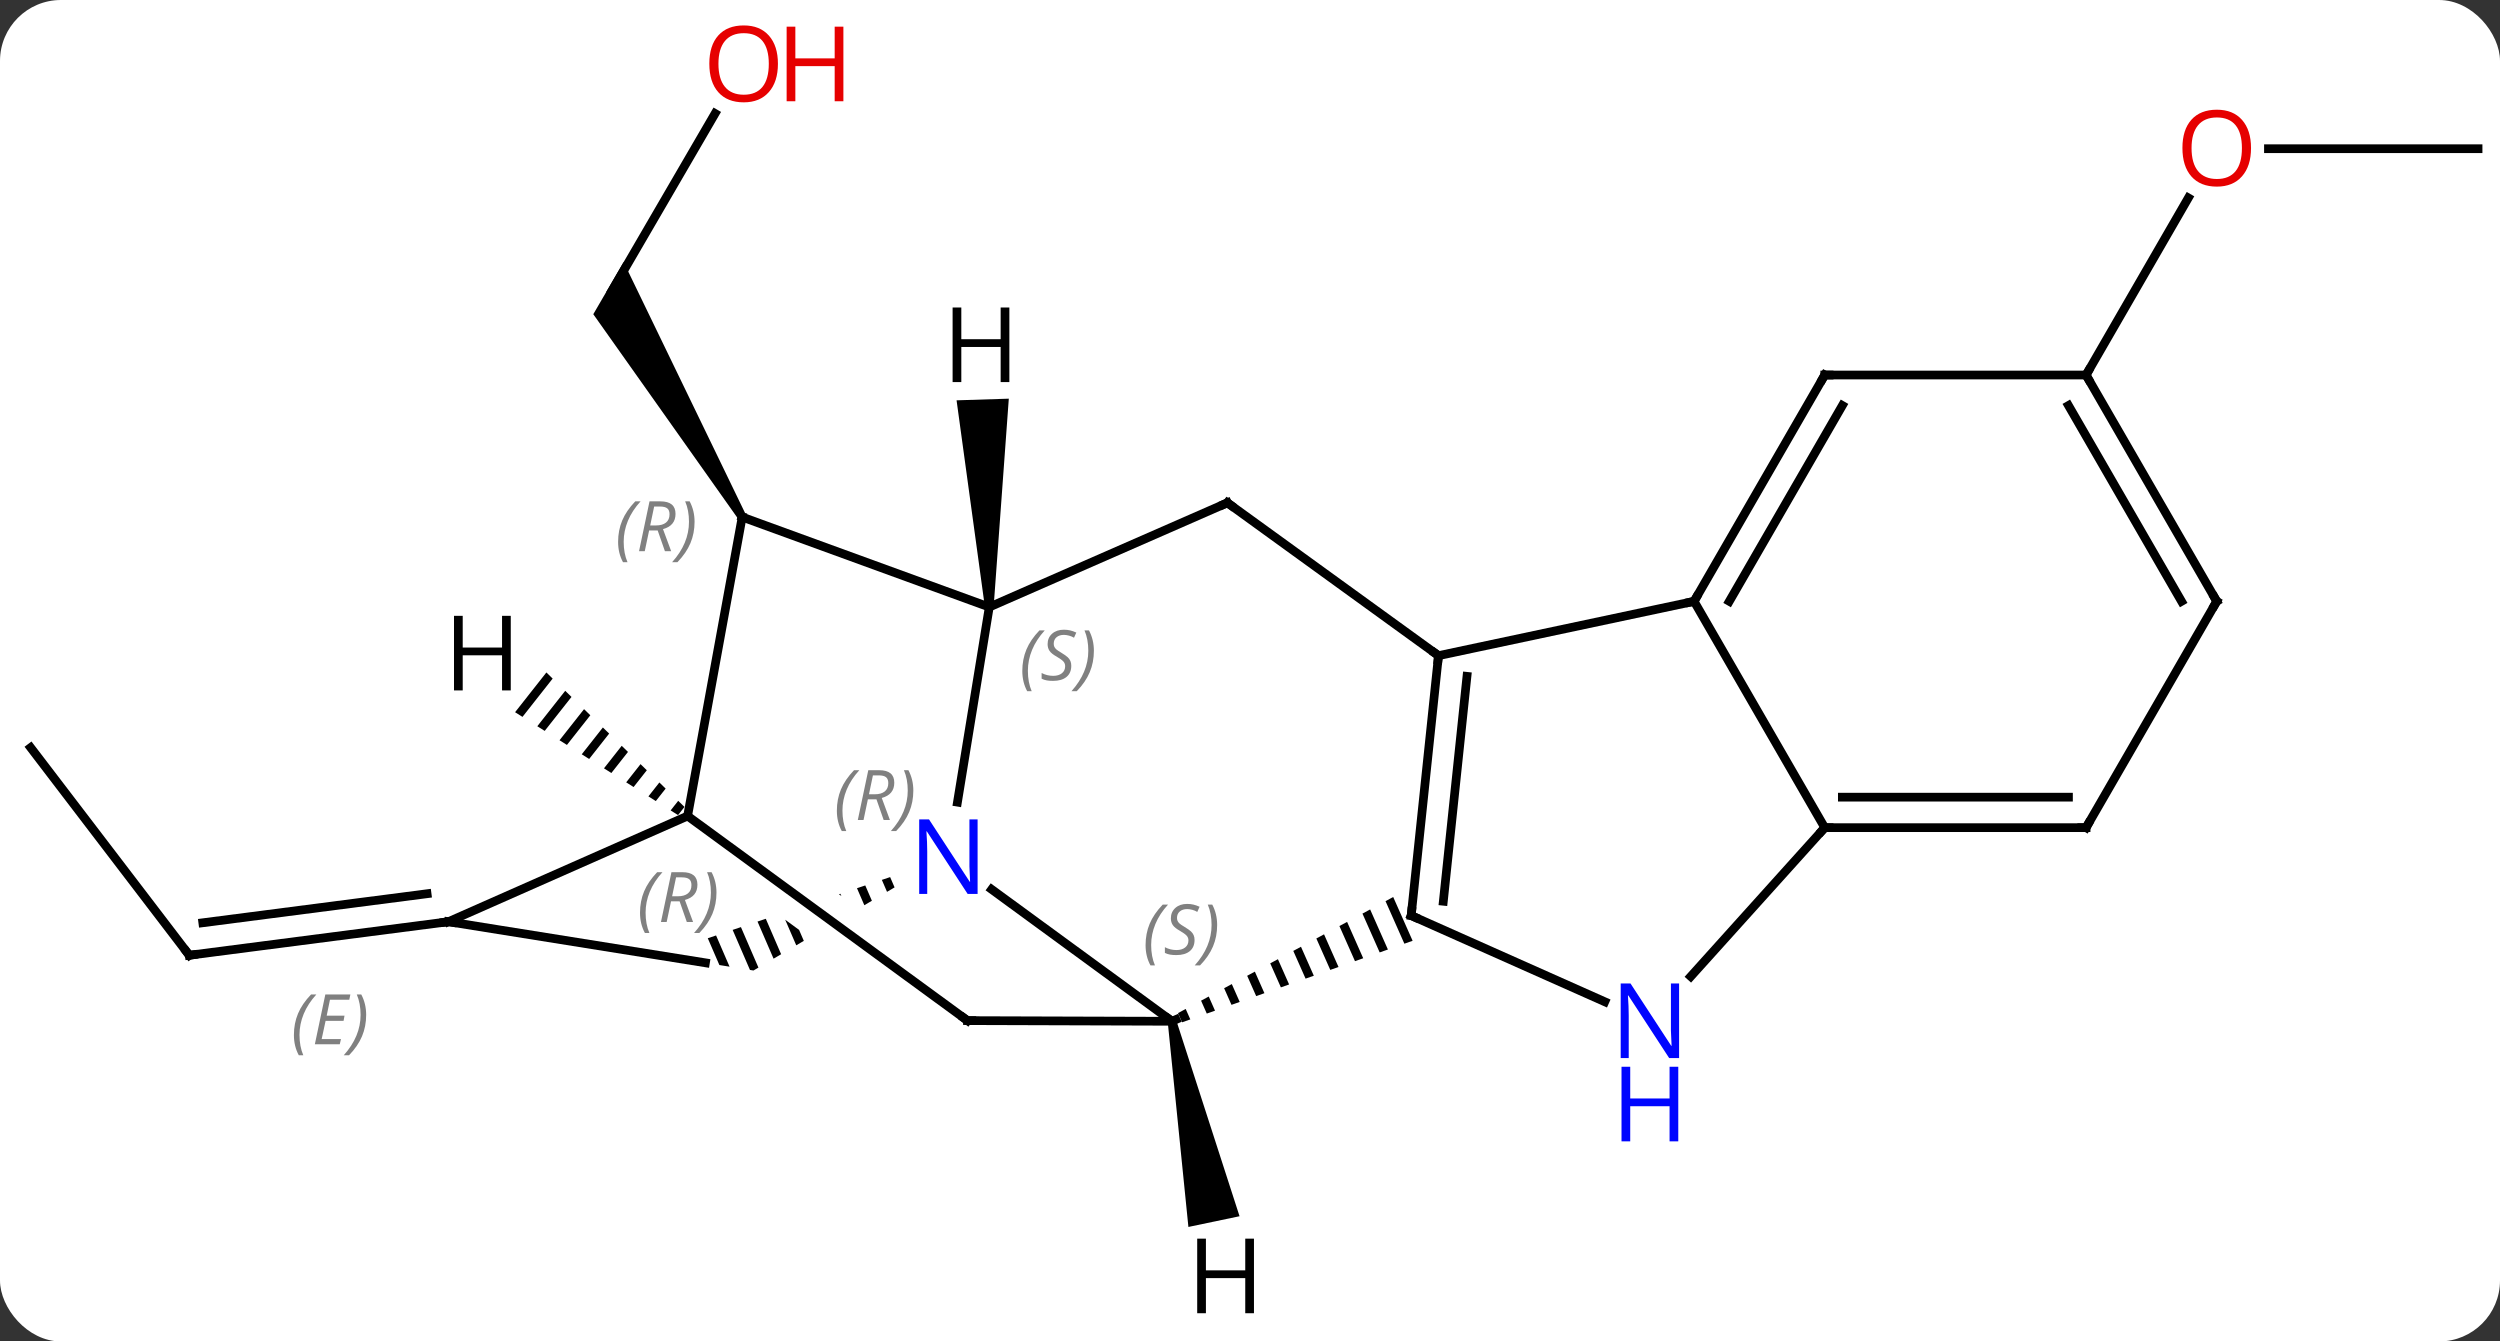 <svg width="287" viewBox="0 0 287 154" style="fill-opacity:1; color-rendering:auto; color-interpolation:auto; text-rendering:auto; stroke:black; stroke-linecap:square; stroke-miterlimit:10; shape-rendering:auto; stroke-opacity:1; fill:black; stroke-dasharray:none; font-weight:normal; stroke-width:1; font-family:'Open Sans'; font-style:normal; stroke-linejoin:miter; font-size:12; stroke-dashoffset:0; image-rendering:auto;" height="154" class="cas-substance-image" xmlns:xlink="http://www.w3.org/1999/xlink" xmlns="http://www.w3.org/2000/svg"><rect x="0" y="0" width="287" height="154" fill="#333333" stroke="none"/><svg class="cas-substance-single-component"><rect y="0" x="0" width="287" stroke="none" ry="7" rx="7" height="154" fill="white" class="cas-substance-group"/><svg y="0" x="0" width="287" viewBox="0 0 287 154" style="fill:black;" height="154" class="cas-substance-single-component-image"><svg><g><clipPath id="clipPath_3d508419c94b43ee8c475572296a7feb1" clipPathUnits="userSpaceOnUse"><path d="M-39.619 1.625 L-65.351 12.751 L-28.136 39.958 L-28.436 40.369 L-28.436 40.369 L-23.745 38.34 L-39.619 1.625 ZM-67.526 13.691 L-74.397 16.662 L-58.523 53.377 L-34.283 42.897 L-34.283 42.897 L-69.862 16.886 L-67.526 13.691 Z"/></clipPath><g transform="translate(144,77)" style="text-rendering:geometricPrecision; color-rendering:optimizeQuality; color-interpolation:linearRGB; stroke-linecap:butt; image-rendering:optimizeQuality;"><line y2="-63.97" y1="-43.671" x2="-61.909" x1="-73.716" style="fill:none;"/><path style="stroke:none;" d="M-58.363 -17.892 L-59.231 -17.394 L-75.89 -40.928 L-72.407 -46.917 Z"/><line y2="8.823" y1="32.664" x2="-140.481" x1="-122.271" style="fill:none;"/><line y2="28.812" y1="32.664" x2="-92.52" x1="-122.271" style="fill:none;"/><line y2="25.6" y1="28.933" x2="-94.973" x1="-120.716" style="fill:none;"/></g><g transform="translate(144,77)" style="stroke-linecap:butt; font-size:8.4px; fill:gray; text-rendering:geometricPrecision; image-rendering:optimizeQuality; color-rendering:optimizeQuality; font-family:'Open Sans'; font-style:italic; stroke:gray; color-interpolation:linearRGB;"><path style="stroke:none;" d="M-110.259 41.819 Q-110.259 40.491 -109.79 39.366 Q-109.321 38.241 -108.29 37.163 L-107.681 37.163 Q-108.65 38.225 -109.134 39.397 Q-109.618 40.569 -109.618 41.804 Q-109.618 43.132 -109.181 44.147 L-109.696 44.147 Q-110.259 43.116 -110.259 41.819 ZM-104.996 42.882 L-107.855 42.882 L-106.652 37.163 L-103.777 37.163 L-103.902 37.772 L-106.121 37.772 L-106.496 39.6 L-104.449 39.6 L-104.558 40.194 L-106.621 40.194 L-107.074 42.288 L-104.855 42.288 L-104.996 42.882 ZM-101.964 39.507 Q-101.964 40.835 -102.441 41.968 Q-102.917 43.1 -103.933 44.147 L-104.542 44.147 Q-102.605 41.991 -102.605 39.507 Q-102.605 38.179 -103.042 37.163 L-102.527 37.163 Q-101.964 38.225 -101.964 39.507 Z"/><line y2="-59.928" y1="-59.928" x2="140.481" x1="116.418" style="fill:none; stroke:black;"/><line y2="-33.948" y1="-54.28" x2="95.481" x1="107.22" style="fill:none; stroke:black;"/><path style="fill:black; stroke:none;" d="M15.939 25.976 L15.057 26.452 L15.057 26.452 L17.222 31.337 L17.222 31.337 L18.168 31.002 L18.168 31.002 L15.939 25.976 ZM13.292 27.404 L12.41 27.88 L12.41 27.88 L14.387 32.339 L14.387 32.339 L15.332 32.005 L13.292 27.404 ZM10.646 28.832 L9.763 29.308 L9.763 29.308 L11.552 33.342 L11.552 33.342 L12.497 33.008 L12.497 33.008 L10.646 28.832 ZM7.999 30.26 L7.116 30.736 L7.116 30.736 L8.716 34.345 L8.716 34.345 L9.661 34.011 L9.661 34.011 L7.999 30.26 ZM5.352 31.688 L4.469 32.164 L4.469 32.164 L5.881 35.348 L5.881 35.348 L6.826 35.014 L6.826 35.014 L5.352 31.688 ZM2.705 33.116 L1.822 33.592 L1.822 33.592 L3.045 36.351 L3.045 36.351 L3.99 36.016 L3.99 36.016 L2.705 33.116 ZM0.058 34.544 L-0.825 35.02 L-0.825 35.02 L0.21 37.353 L0.21 37.353 L1.155 37.019 L1.155 37.019 L0.058 34.544 ZM-2.589 35.972 L-3.471 36.448 L-3.471 36.448 L-2.626 38.356 L-2.626 38.356 L-1.681 38.022 L-1.681 38.022 L-2.589 35.972 ZM-5.236 37.401 L-6.118 37.877 L-6.118 37.877 L-5.461 39.359 L-5.461 39.359 L-4.516 39.025 L-4.516 39.025 L-5.236 37.401 ZM-7.883 38.828 L-8.765 39.305 L-8.765 39.305 L-8.297 40.362 L-8.297 40.362 L-7.351 40.028 L-7.351 40.028 L-7.883 38.828 Z"/><line y2="25.102" y1="40.242" x2="-30.158" x1="-9.453" style="fill:none; stroke:black;"/><line y2="40.167" y1="40.242" x2="-32.934" x1="-9.453" style="fill:none; stroke:black;"/><line y2="-1.731" y1="28.107" x2="21.138" x1="18.003" style="fill:none; stroke:black;"/><line y2="0.644" y1="26.463" x2="24.408" x1="21.695" style="fill:none; stroke:black;"/><line y2="38.002" y1="28.107" x2="40.229" x1="18.003" style="fill:none; stroke:black;"/><line y2="-7.308" y1="15.091" x2="-30.432" x1="-34.084" style="fill:none; stroke:black;"/><path style="fill:black; clip-path:url(#clipPath_3d508419c94b43ee8c475572296a7feb1); stroke:none;" d="M-41.812 23.691 L-42.764 24.01 L-42.764 24.01 L-42.17 25.384 L-41.302 24.873 L-41.302 24.873 L-41.812 23.691 ZM-44.667 24.648 L-45.619 24.967 L-44.775 26.919 L-43.907 26.407 L-44.667 24.648 ZM-47.522 25.605 L-48.474 25.924 L-47.38 28.453 L-47.38 28.453 L-46.512 27.942 L-46.512 27.942 L-47.522 25.605 ZM-50.377 26.562 L-51.328 26.881 L-51.328 26.881 L-49.985 29.988 L-49.985 29.988 L-49.117 29.476 L-50.377 26.562 ZM-53.231 27.519 L-54.183 27.838 L-54.183 27.838 L-52.59 31.522 L-51.722 31.01 L-53.231 27.519 ZM-56.086 28.476 L-57.038 28.794 L-55.195 33.056 L-55.195 33.056 L-54.327 32.545 L-54.327 32.545 L-56.086 28.476 ZM-61.796 30.389 L-62.747 30.708 L-62.747 30.708 L-61.416 33.787 L-61.416 33.787 L-60.246 33.974 L-61.796 30.389 ZM-58.941 29.432 L-59.893 29.751 L-59.893 29.751 L-57.905 34.349 L-57.905 34.349 L-57.5 34.414 L-56.932 34.079 L-58.941 29.432 Z"/><line y2="16.677" y1="40.167" x2="-65.064" x1="-32.934" style="fill:none; stroke:black;"/><line y2="-7.968" y1="-1.731" x2="50.481" x1="21.138" style="fill:none; stroke:black;"/><line y2="-19.281" y1="-1.731" x2="-3.096" x1="21.138" style="fill:none; stroke:black;"/><line y2="18.015" y1="35.099" x2="65.481" x1="50.098" style="fill:none; stroke:black;"/><line y2="-19.281" y1="-7.308" x2="-3.096" x1="-30.432" style="fill:none; stroke:black;"/><line y2="-17.643" y1="-7.308" x2="-58.797" x1="-30.432" style="fill:none; stroke:black;"/><line y2="28.812" y1="33.531" x2="-92.52" x1="-63.018" style="fill:none; stroke:black;"/><line y2="-17.643" y1="16.677" x2="-58.797" x1="-65.064" style="fill:none; stroke:black;"/><line y2="28.812" y1="16.677" x2="-92.52" x1="-65.064" style="fill:none; stroke:black;"/><line y2="18.015" y1="-7.968" x2="65.481" x1="50.481" style="fill:none; stroke:black;"/><line y2="-33.948" y1="-7.968" x2="65.481" x1="50.481" style="fill:none; stroke:black;"/><line y2="-30.448" y1="-7.968" x2="67.502" x1="54.523" style="fill:none; stroke:black;"/><line y2="18.015" y1="18.015" x2="95.481" x1="65.481" style="fill:none; stroke:black;"/><line y2="14.515" y1="14.515" x2="93.46" x1="67.502" style="fill:none; stroke:black;"/><line y2="-33.948" y1="-33.948" x2="95.481" x1="65.481" style="fill:none; stroke:black;"/><line y2="-7.968" y1="18.015" x2="110.481" x1="95.481" style="fill:none; stroke:black;"/><line y2="-7.968" y1="-33.948" x2="110.481" x1="95.481" style="fill:none; stroke:black;"/><line y2="-7.968" y1="-30.448" x2="106.439" x1="93.46" style="fill:none; stroke:black;"/><path style="fill:black; stroke:none;" d="M-9.942 40.344 L-8.964 40.139 L-1.7 62.624 L-7.572 63.854 Z"/><path style="fill:black; stroke:none;" d="M-29.932 -7.324 L-30.932 -7.292 L-34.186 -31.043 L-28.189 -31.233 Z"/><path style="fill:black; stroke:none;" d="M-81.275 0.199 L-84.869 4.761 L-84.019 5.298 L-80.555 0.901 L-81.275 0.199 ZM-79.113 2.304 L-82.318 6.371 L-81.468 6.908 L-78.393 3.006 L-79.113 2.304 ZM-76.951 4.409 L-79.767 7.982 L-79.767 7.982 L-78.916 8.519 L-76.231 5.111 L-76.951 4.409 ZM-74.79 6.514 L-77.216 9.593 L-76.365 10.13 L-74.069 7.215 L-74.79 6.514 ZM-72.628 8.619 L-74.664 11.204 L-73.814 11.741 L-71.907 9.32 L-72.628 8.619 ZM-70.466 10.723 L-72.113 12.814 L-72.113 12.814 L-71.263 13.351 L-69.745 11.425 L-70.466 10.723 ZM-68.304 12.828 L-69.562 14.425 L-68.712 14.962 L-67.584 13.53 L-67.584 13.53 L-68.304 12.828 ZM-66.142 14.933 L-67.011 16.036 L-66.161 16.573 L-65.422 15.635 L-66.142 14.933 Z"/></g><g transform="translate(144,77)" style="fill:rgb(230,0,0); text-rendering:geometricPrecision; color-rendering:optimizeQuality; image-rendering:optimizeQuality; font-family:'Open Sans'; stroke:rgb(230,0,0); color-interpolation:linearRGB;"><path style="stroke:none;" d="M-54.694 -69.673 Q-54.694 -67.611 -55.734 -66.431 Q-56.773 -65.251 -58.616 -65.251 Q-60.507 -65.251 -61.538 -66.415 Q-62.569 -67.58 -62.569 -69.689 Q-62.569 -71.783 -61.538 -72.931 Q-60.507 -74.08 -58.616 -74.08 Q-56.757 -74.08 -55.726 -72.908 Q-54.694 -71.736 -54.694 -69.673 ZM-61.523 -69.673 Q-61.523 -67.939 -60.78 -67.033 Q-60.038 -66.126 -58.616 -66.126 Q-57.194 -66.126 -56.468 -67.025 Q-55.741 -67.923 -55.741 -69.673 Q-55.741 -71.408 -56.468 -72.298 Q-57.194 -73.189 -58.616 -73.189 Q-60.038 -73.189 -60.78 -72.29 Q-61.523 -71.392 -61.523 -69.673 Z"/><path style="stroke:none;" d="M-47.179 -65.376 L-48.179 -65.376 L-48.179 -69.408 L-52.694 -69.408 L-52.694 -65.376 L-53.694 -65.376 L-53.694 -73.939 L-52.694 -73.939 L-52.694 -70.298 L-48.179 -70.298 L-48.179 -73.939 L-47.179 -73.939 L-47.179 -65.376 Z"/></g><g transform="translate(144,77)" style="stroke-linecap:butt; text-rendering:geometricPrecision; color-rendering:optimizeQuality; image-rendering:optimizeQuality; font-family:'Open Sans'; color-interpolation:linearRGB; stroke-miterlimit:5;"><path style="fill:none;" d="M-122.575 32.267 L-122.271 32.664 L-121.775 32.6"/><path style="fill:rgb(230,0,0); stroke:none;" d="M114.418 -59.998 Q114.418 -57.936 113.379 -56.756 Q112.34 -55.576 110.497 -55.576 Q108.606 -55.576 107.575 -56.74 Q106.543 -57.905 106.543 -60.014 Q106.543 -62.108 107.575 -63.256 Q108.606 -64.405 110.497 -64.405 Q112.356 -64.405 113.387 -63.233 Q114.418 -62.061 114.418 -59.998 ZM107.59 -59.998 Q107.59 -58.264 108.333 -57.358 Q109.075 -56.451 110.497 -56.451 Q111.918 -56.451 112.645 -57.35 Q113.372 -58.248 113.372 -59.998 Q113.372 -61.733 112.645 -62.623 Q111.918 -63.514 110.497 -63.514 Q109.075 -63.514 108.333 -62.615 Q107.59 -61.717 107.59 -59.998 Z"/><path style="fill:none;" d="M-8.996 40.04 L-9.453 40.242 L-9.857 39.947"/></g><g transform="translate(144,77)" style="stroke-linecap:butt; font-size:8.4px; fill:gray; text-rendering:geometricPrecision; image-rendering:optimizeQuality; color-rendering:optimizeQuality; font-family:'Open Sans'; font-style:italic; stroke:gray; color-interpolation:linearRGB; stroke-miterlimit:5;"><path style="stroke:none;" d="M-12.488 31.503 Q-12.488 30.175 -12.019 29.05 Q-11.55 27.925 -10.519 26.847 L-9.909 26.847 Q-10.878 27.909 -11.363 29.081 Q-11.847 30.253 -11.847 31.487 Q-11.847 32.816 -11.409 33.831 L-11.925 33.831 Q-12.488 32.8 -12.488 31.503 ZM-6.865 30.909 Q-6.865 31.737 -7.412 32.191 Q-7.959 32.644 -8.959 32.644 Q-9.365 32.644 -9.678 32.589 Q-9.99 32.534 -10.271 32.394 L-10.271 31.737 Q-9.646 32.066 -8.943 32.066 Q-8.318 32.066 -7.943 31.769 Q-7.568 31.472 -7.568 30.956 Q-7.568 30.644 -7.771 30.417 Q-7.974 30.191 -8.537 29.862 Q-9.131 29.534 -9.357 29.206 Q-9.584 28.878 -9.584 28.425 Q-9.584 27.691 -9.068 27.23 Q-8.553 26.769 -7.709 26.769 Q-7.334 26.769 -6.998 26.847 Q-6.662 26.925 -6.287 27.097 L-6.553 27.691 Q-6.803 27.534 -7.123 27.448 Q-7.443 27.362 -7.709 27.362 Q-8.24 27.362 -8.56 27.636 Q-8.881 27.909 -8.881 28.378 Q-8.881 28.581 -8.81 28.73 Q-8.74 28.878 -8.599 29.011 Q-8.459 29.144 -8.037 29.394 Q-7.474 29.737 -7.271 29.933 Q-7.068 30.128 -6.967 30.362 Q-6.865 30.597 -6.865 30.909 ZM-4.271 29.191 Q-4.271 30.519 -4.747 31.651 Q-5.224 32.784 -6.239 33.831 L-6.849 33.831 Q-4.911 31.675 -4.911 29.191 Q-4.911 27.862 -5.349 26.847 L-4.833 26.847 Q-4.271 27.909 -4.271 29.191 Z"/><path style="fill:none; stroke:black;" d="M18.055 27.61 L18.003 28.107 L18.46 28.31"/></g><g transform="translate(144,77)" style="stroke-linecap:butt; fill:rgb(0,5,255); text-rendering:geometricPrecision; color-rendering:optimizeQuality; image-rendering:optimizeQuality; font-family:'Open Sans'; stroke:rgb(0,5,255); color-interpolation:linearRGB; stroke-miterlimit:5;"><path style="stroke:none;" d="M-31.772 25.627 L-32.913 25.627 L-37.601 18.44 L-37.647 18.44 Q-37.554 19.705 -37.554 20.752 L-37.554 25.627 L-38.476 25.627 L-38.476 17.065 L-37.351 17.065 L-32.679 24.221 L-32.632 24.221 Q-32.632 24.065 -32.679 23.205 Q-32.726 22.346 -32.71 21.971 L-32.71 17.065 L-31.772 17.065 L-31.772 25.627 Z"/></g><g transform="translate(144,77)" style="stroke-linecap:butt; font-size:8.4px; fill:gray; text-rendering:geometricPrecision; image-rendering:optimizeQuality; color-rendering:optimizeQuality; font-family:'Open Sans'; font-style:italic; stroke:gray; color-interpolation:linearRGB; stroke-miterlimit:5;"><path style="stroke:none;" d="M-47.928 16.075 Q-47.928 14.747 -47.459 13.622 Q-46.99 12.497 -45.959 11.419 L-45.349 11.419 Q-46.318 12.481 -46.803 13.653 Q-47.287 14.825 -47.287 16.059 Q-47.287 17.387 -46.849 18.403 L-47.365 18.403 Q-47.928 17.372 -47.928 16.075 ZM-44.367 14.762 L-44.867 17.137 L-45.524 17.137 L-44.321 11.419 L-43.071 11.419 Q-41.336 11.419 -41.336 12.856 Q-41.336 14.216 -42.774 14.606 L-41.836 17.137 L-42.555 17.137 L-43.383 14.762 L-44.367 14.762 ZM-43.789 12.012 Q-44.18 13.934 -44.242 14.184 L-43.586 14.184 Q-42.836 14.184 -42.43 13.856 Q-42.024 13.528 -42.024 12.903 Q-42.024 12.434 -42.282 12.223 Q-42.539 12.012 -43.133 12.012 L-43.789 12.012 ZM-39.15 13.762 Q-39.15 15.091 -39.627 16.223 Q-40.103 17.356 -41.119 18.403 L-41.728 18.403 Q-39.791 16.247 -39.791 13.762 Q-39.791 12.434 -40.228 11.419 L-39.713 11.419 Q-39.15 12.481 -39.15 13.762 Z"/><path style="fill:none; stroke:black;" d="M-32.434 40.169 L-32.934 40.167 L-33.338 39.872"/><path style="fill:none; stroke:black;" d="M21.086 -1.234 L21.138 -1.731 L20.733 -2.024"/></g><g transform="translate(144,77)" style="stroke-linecap:butt; fill:rgb(0,5,255); text-rendering:geometricPrecision; color-rendering:optimizeQuality; image-rendering:optimizeQuality; font-family:'Open Sans'; stroke:rgb(0,5,255); color-interpolation:linearRGB; stroke-miterlimit:5;"><path style="stroke:none;" d="M48.76 44.464 L47.619 44.464 L42.931 37.277 L42.885 37.277 Q42.978 38.542 42.978 39.589 L42.978 44.464 L42.056 44.464 L42.056 35.902 L43.181 35.902 L47.853 43.058 L47.9 43.058 Q47.9 42.902 47.853 42.042 Q47.806 41.183 47.822 40.808 L47.822 35.902 L48.76 35.902 L48.76 44.464 Z"/><path style="stroke:none;" d="M48.666 54.027 L47.666 54.027 L47.666 49.995 L43.15 49.995 L43.15 54.027 L42.15 54.027 L42.15 45.464 L43.15 45.464 L43.15 49.105 L47.666 49.105 L47.666 45.464 L48.666 45.464 L48.666 54.027 Z"/></g><g transform="translate(144,77)" style="stroke-linecap:butt; font-size:8.4px; fill:gray; text-rendering:geometricPrecision; image-rendering:optimizeQuality; color-rendering:optimizeQuality; font-family:'Open Sans'; font-style:italic; stroke:gray; color-interpolation:linearRGB; stroke-miterlimit:5;"><path style="stroke:none;" d="M-26.639 0.025 Q-26.639 -1.304 -26.171 -2.429 Q-25.702 -3.554 -24.671 -4.632 L-24.061 -4.632 Q-25.03 -3.569 -25.514 -2.397 Q-25.999 -1.225 -25.999 0.009 Q-25.999 1.337 -25.561 2.353 L-26.077 2.353 Q-26.639 1.321 -26.639 0.025 ZM-21.017 -0.569 Q-21.017 0.259 -21.564 0.712 Q-22.11 1.165 -23.11 1.165 Q-23.517 1.165 -23.829 1.111 Q-24.142 1.056 -24.423 0.915 L-24.423 0.259 Q-23.798 0.587 -23.095 0.587 Q-22.47 0.587 -22.095 0.29 Q-21.72 -0.007 -21.72 -0.522 Q-21.72 -0.835 -21.923 -1.061 Q-22.126 -1.288 -22.689 -1.616 Q-23.282 -1.944 -23.509 -2.272 Q-23.735 -2.6 -23.735 -3.054 Q-23.735 -3.788 -23.22 -4.249 Q-22.704 -4.71 -21.86 -4.71 Q-21.485 -4.71 -21.15 -4.632 Q-20.814 -4.553 -20.439 -4.382 L-20.704 -3.788 Q-20.954 -3.944 -21.275 -4.03 Q-21.595 -4.116 -21.86 -4.116 Q-22.392 -4.116 -22.712 -3.842 Q-23.032 -3.569 -23.032 -3.1 Q-23.032 -2.897 -22.962 -2.749 Q-22.892 -2.6 -22.751 -2.467 Q-22.61 -2.335 -22.189 -2.085 Q-21.626 -1.741 -21.423 -1.546 Q-21.22 -1.35 -21.118 -1.116 Q-21.017 -0.882 -21.017 -0.569 ZM-18.422 -2.288 Q-18.422 -0.96 -18.899 0.173 Q-19.375 1.306 -20.391 2.353 L-21 2.353 Q-19.063 0.197 -19.063 -2.288 Q-19.063 -3.616 -19.5 -4.632 L-18.985 -4.632 Q-18.422 -3.569 -18.422 -2.288 Z"/><path style="stroke:none;" d="M-70.526 27.783 Q-70.526 26.455 -70.057 25.33 Q-69.589 24.205 -68.557 23.127 L-67.948 23.127 Q-68.917 24.189 -69.401 25.361 Q-69.886 26.533 -69.886 27.768 Q-69.886 29.096 -69.448 30.111 L-69.964 30.111 Q-70.526 29.08 -70.526 27.783 ZM-66.966 26.471 L-67.466 28.846 L-68.122 28.846 L-66.919 23.127 L-65.669 23.127 Q-63.935 23.127 -63.935 24.564 Q-63.935 25.924 -65.372 26.314 L-64.435 28.846 L-65.154 28.846 L-65.982 26.471 L-66.966 26.471 ZM-66.388 23.721 Q-66.779 25.643 -66.841 25.893 L-66.185 25.893 Q-65.435 25.893 -65.029 25.564 Q-64.622 25.236 -64.622 24.611 Q-64.622 24.143 -64.88 23.932 Q-65.138 23.721 -65.732 23.721 L-66.388 23.721 ZM-61.749 25.471 Q-61.749 26.799 -62.225 27.932 Q-62.702 29.064 -63.718 30.111 L-64.327 30.111 Q-62.389 27.955 -62.389 25.471 Q-62.389 24.143 -62.827 23.127 L-62.311 23.127 Q-61.749 24.189 -61.749 25.471 Z"/><path style="fill:none; stroke:black;" d="M50.731 -8.401 L50.481 -7.968 L49.992 -7.864"/><path style="fill:none; stroke:black;" d="M-2.691 -18.988 L-3.096 -19.281 L-3.554 -19.08"/><path style="fill:none; stroke:black;" d="M65.981 18.015 L65.481 18.015 L65.146 18.387"/><path style="stroke:none;" d="M-73.042 -14.788 Q-73.042 -16.116 -72.573 -17.241 Q-72.104 -18.366 -71.073 -19.444 L-70.463 -19.444 Q-71.432 -18.382 -71.917 -17.21 Q-72.401 -16.038 -72.401 -14.803 Q-72.401 -13.475 -71.963 -12.46 L-72.479 -12.46 Q-73.042 -13.491 -73.042 -14.788 ZM-69.482 -16.1 L-69.982 -13.725 L-70.638 -13.725 L-69.435 -19.444 L-68.185 -19.444 Q-66.45 -19.444 -66.45 -18.007 Q-66.45 -16.647 -67.888 -16.257 L-66.95 -13.725 L-67.669 -13.725 L-68.497 -16.1 L-69.482 -16.1 ZM-68.903 -18.85 Q-69.294 -16.928 -69.357 -16.678 L-68.7 -16.678 Q-67.95 -16.678 -67.544 -17.007 Q-67.138 -17.335 -67.138 -17.96 Q-67.138 -18.428 -67.396 -18.639 Q-67.653 -18.85 -68.247 -18.85 L-68.903 -18.85 ZM-64.264 -17.1 Q-64.264 -15.772 -64.741 -14.639 Q-65.218 -13.507 -66.233 -12.46 L-66.843 -12.46 Q-64.905 -14.616 -64.905 -17.1 Q-64.905 -18.428 -65.343 -19.444 L-64.827 -19.444 Q-64.264 -18.382 -64.264 -17.1 Z"/><path style="fill:none; stroke:black;" d="M-93.016 28.876 L-92.52 28.812 L-92.026 28.891"/><path style="fill:none; stroke:black;" d="M65.231 -33.515 L65.481 -33.948 L65.981 -33.948"/><path style="fill:none; stroke:black;" d="M94.981 18.015 L95.481 18.015 L95.731 17.582"/><path style="fill:none; stroke:black;" d="M95.731 -33.515 L95.481 -33.948 L95.731 -34.381"/><path style="fill:none; stroke:black;" d="M110.231 -7.535 L110.481 -7.968 L110.231 -8.401"/></g><g transform="translate(144,77)" style="stroke-linecap:butt; text-rendering:geometricPrecision; color-rendering:optimizeQuality; image-rendering:optimizeQuality; font-family:'Open Sans'; color-interpolation:linearRGB; stroke-miterlimit:5;"><path style="stroke:none;" d="M-0.045 73.759 L-1.045 73.759 L-1.045 69.728 L-5.561 69.728 L-5.561 73.759 L-6.561 73.759 L-6.561 65.197 L-5.561 65.197 L-5.561 68.837 L-1.045 68.837 L-1.045 65.197 L-0.045 65.197 L-0.045 73.759 Z"/><path style="stroke:none;" d="M-28.125 -33.137 L-29.125 -33.137 L-29.125 -37.168 L-33.641 -37.168 L-33.641 -33.137 L-34.641 -33.137 L-34.641 -41.699 L-33.641 -41.699 L-33.641 -38.059 L-29.125 -38.059 L-29.125 -41.699 L-28.125 -41.699 L-28.125 -33.137 Z"/><path style="stroke:none;" d="M-85.365 2.26 L-86.365 2.26 L-86.365 -1.771 L-90.881 -1.771 L-90.881 2.26 L-91.881 2.26 L-91.881 -6.302 L-90.881 -6.302 L-90.881 -2.662 L-86.365 -2.662 L-86.365 -6.302 L-85.365 -6.302 L-85.365 2.26 Z"/></g></g></svg></svg></svg></svg>